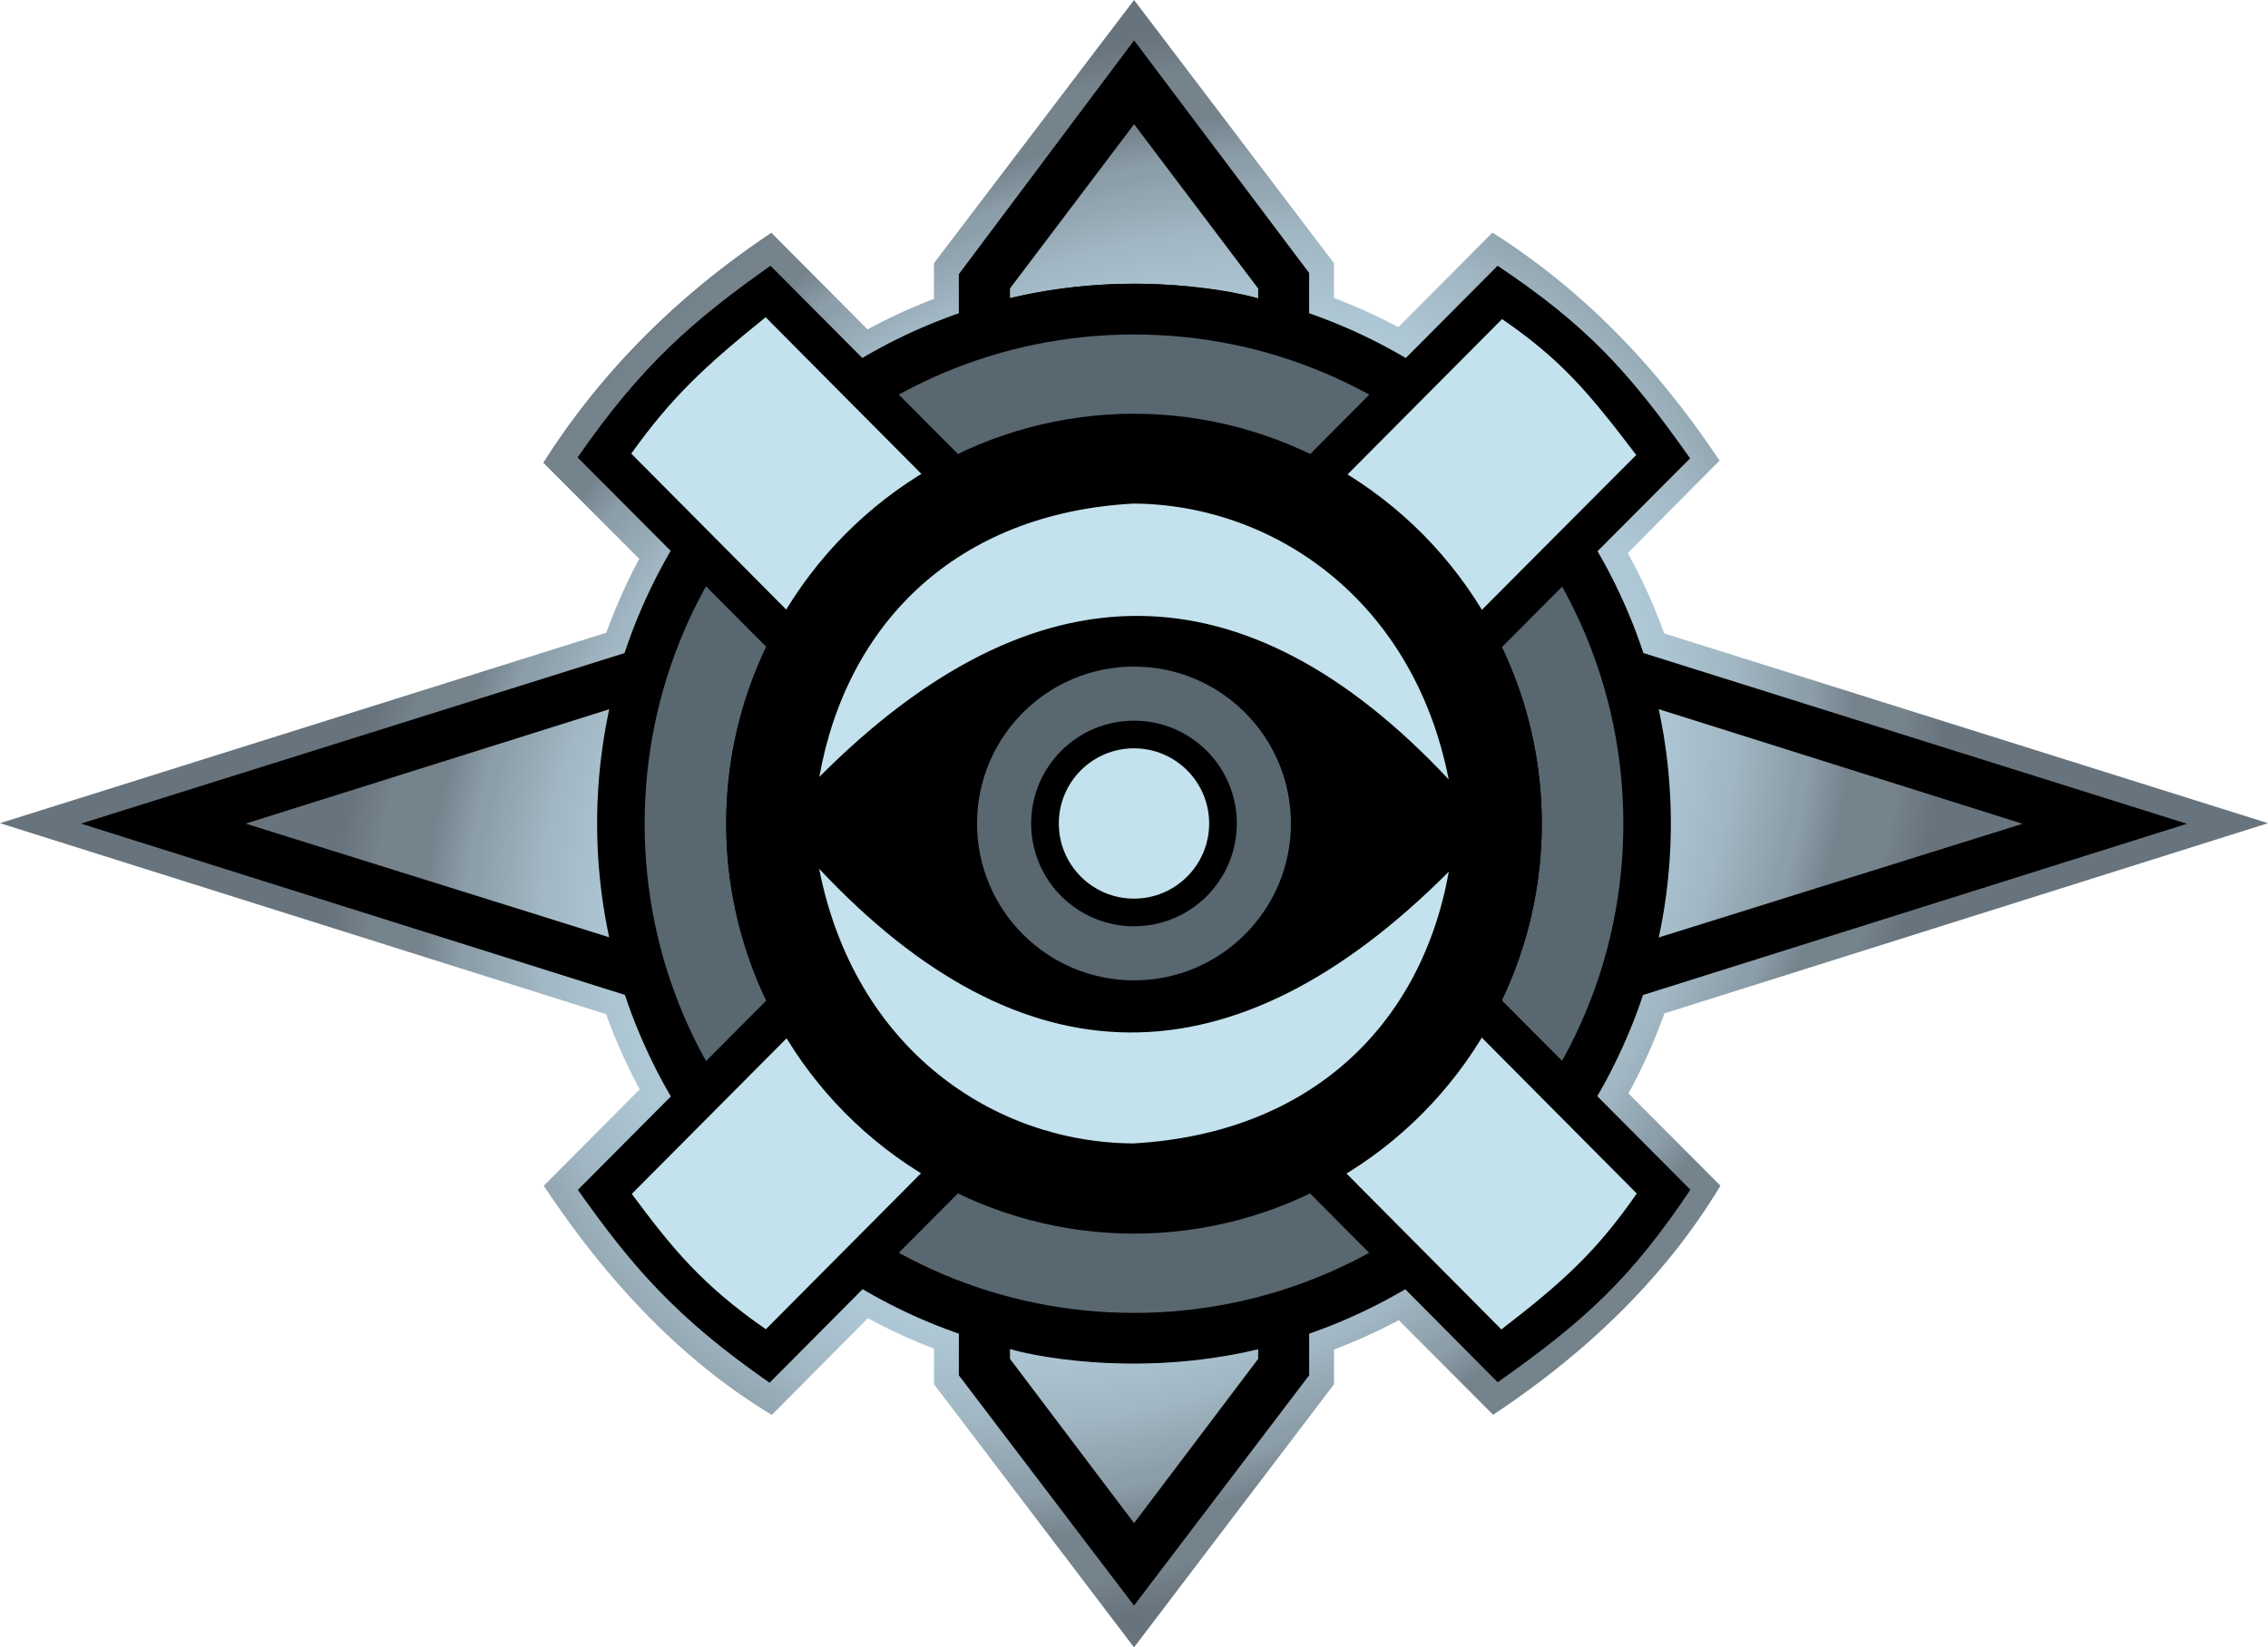 <svg xmlns="http://www.w3.org/2000/svg" id="Ebene_3" width="997.77" height="724.94" data-name="Ebene 3" version="1.1"><defs id="defs15"><radialGradient id="Unbenannter_Verlauf_26" cx="499.76" cy="500.34" r="403.74" data-name="Unbenannter Verlauf 26" fx="499.76" fy="500.34" gradientTransform="matrix(.718 -.696 .571 .589 -144.33 416.72)" gradientUnits="userSpaceOnUse"><stop id="stop1" offset="0" stop-color="#636f78"/><stop id="stop2" offset=".04" stop-color="#697780"/><stop id="stop3" offset=".11" stop-color="#7d8e98"/><stop id="stop4" offset=".21" stop-color="#aec7d5"/><stop id="stop5" offset=".23" stop-color="#a1b8c4"/><stop id="stop6" offset=".29" stop-color="#b5cede"/><stop id="stop7" offset=".38" stop-color="#b7d1e1"/><stop id="stop8" offset=".5" stop-color="#b5cede"/><stop id="stop9" offset=".62" stop-color="#aec7d5"/><stop id="stop10" offset=".71" stop-color="#a1b7c3"/><stop id="stop11" offset=".79" stop-color="#8c9ea9"/><stop id="stop12" offset=".8" stop-color="#8c9ea9"/><stop id="stop13" offset=".85" stop-color="#75838d"/><stop id="stop14" offset=".91" stop-color="#75838d"/><stop id="stop15" offset=".96" stop-color="#68747d"/></radialGradient><style id="style1">.cls-1{fill:#c3e2ed}.cls-1,.cls-3,.cls-4{stroke-width:0}.cls-3{fill:#596771}.cls-4{fill:#000}</style></defs><path id="path15" d="m732.24 445.94 265.53-83.69-265.64-83.5a246 246 0 0 0-16-35.4l40.36-40.65c-27.56-41.33-59.87-74.95-99.91-100.34l-41.39 41.6a246 246 0 0 0-28.33-12.82v-15.33L498.92 0l-88.03 115.81v15.71a245 245 0 0 0-29.21 13.43l-42.32-42.51c-41.33 27.56-74.95 61.14-100.34 101.19l42.21 42.32a245 245 0 0 0-14.47 32.46L0 362.25l266.66 84.05c4.12 11.45 9.06 22.5 14.76 33.09l-42.2 42.41c28.14 42.41 60.97 77.11 100.34 100.84l42.24-42.54c9.35 5.06 19.08 9.53 29.11 13.38v15.67l87.99 115.79 87.98-115.79v-15.29c9.81-3.71 19.32-8.02 28.48-12.9l41.52 41.63c42.41-28.14 76.27-61.42 100-100.79l-40.47-40.65c6.15-11.23 11.46-23 15.83-35.2z" style="stroke-width:0;fill:url(#Unbenannter_Verlauf_26)"/><path id="path16" d="M499.02 217.01 35.64 362.44l463.24 145.94 463.24-145.87-463.11-145.5ZM108.07 362.44l390.98-123.03 390.76 123.1-390.87 122.16Z" class="cls-4"/><ellipse id="ellipse16" cx="498.88" cy="362.38" class="cls-4" rx="236.19" ry="237.51"/><path id="path17" d="m498.92 17.78-77.09 102.86v484.58l77.06 101.32 77.05-101.32v-485.1L498.92 17.77Zm0 652.49-54.6-72.31v-4.35c6.17 2.12 53.97 13.29 109.2.14v4.22zm54.6-538.94c-6.17-2.12-53.97-13.31-109.2-.17v-4.22l54.61-72.28 54.59 72.32z" class="cls-4"/><path id="path18" d="M498.88 147.19c-118.89 0-215.28 96.38-215.28 215.28s96.38 215.28 215.28 215.28 215.28-96.38 215.28-215.28-96.38-215.28-215.28-215.28m0 394.65c-99.08 0-179.4-80.32-179.4-179.4s80.32-179.4 179.4-179.4 179.4 80.32 179.4 179.4-80.32 179.4-179.4 179.4" class="cls-3"/><path id="path19" d="M254.11 201.3c28.43-41.01 50.92-60.36 84.86-84.35l404.69 406.6c-26.12 38.97-46.14 57.48-84.79 84.72.09-.09-404.68-407.06-404.77-406.97Z" class="cls-4"/><path id="path20" d="M338.57 608.48c-41.01-28.43-60.36-50.92-84.35-84.86l404.63-406.67c38.97 26.12 57.45 46.11 84.69 84.76-.09-.09-405.06 406.68-404.97 406.77" class="cls-4"/><path id="path21" d="M336.92 584.95c-28.43-19.71-41.54-36.11-58.98-59.55l382.87-384.98c26.39 18.07 38.63 33.01 59.02 59.8-.06-.06-382.97 384.68-382.91 384.74z" class="cls-1"/><path id="path22" d="M720.07 525.22c-17.61 25.39-32.44 38.93-59.57 59.8L277.71 199.61c17.63-24.58 31.68-37.89 59.12-60.01z" class="cls-1"/><ellipse id="ellipse22" cx="498.88" cy="362.47" class="cls-4" rx="179.4" ry="180.4"/><path id="path23" d="M360.44 341.9c94.83-95.17 187.58-94.17 276.89 1.09-15.59-79.37-77.44-121.03-138.73-121.39-77.16 4.25-125.94 51.95-138.16 120.3" class="cls-1"/><path id="path24" d="M637.39 383.57c-94.85 95.15-187.71 94.01-277.01-1.26 15.57 79.37 76.87 120.5 138.15 120.86 77.16-4.24 126.62-51.25 138.86-119.61z" class="cls-1"/><circle id="circle24" cx="498.88" cy="362.38" r="69.04" class="cls-3"/><circle id="circle25" cx="498.88" cy="362.38" r="45.24" class="cls-4"/><circle id="circle26" cx="498.88" cy="362.38" r="33.07" class="cls-1"/></svg>